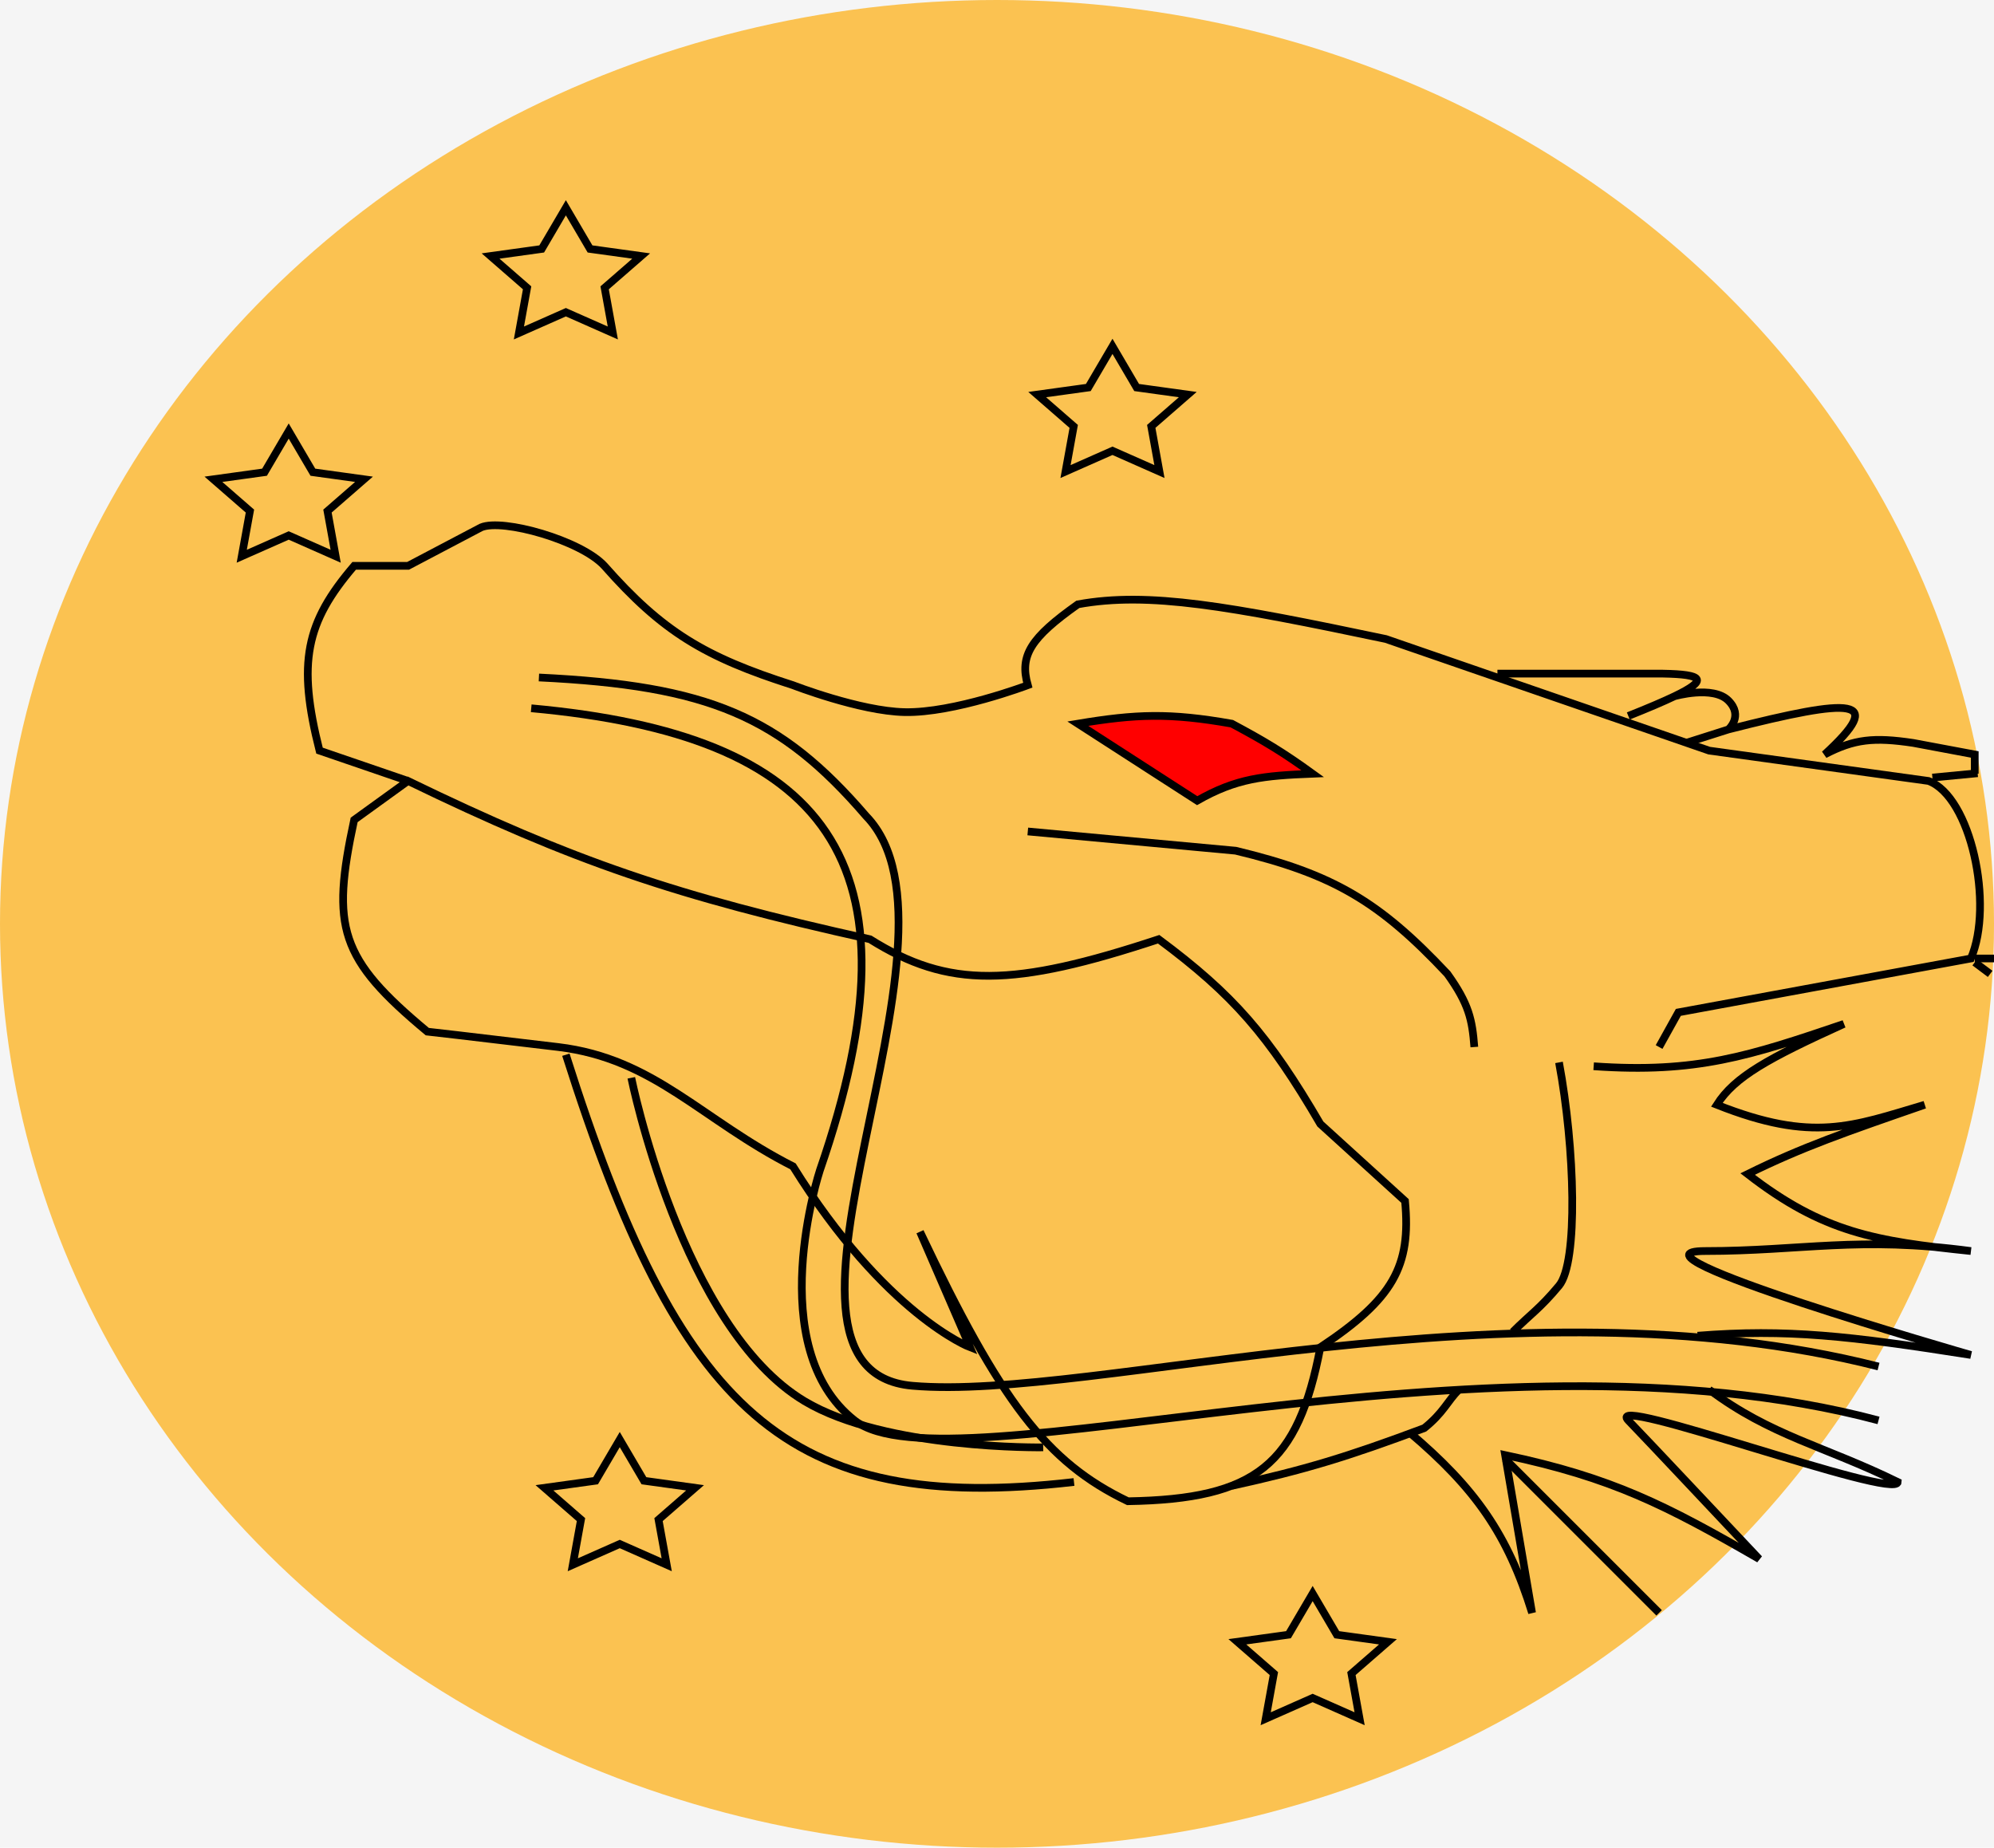 <svg width="259" height="240" viewBox="0 0 259 240" fill="none" xmlns="http://www.w3.org/2000/svg">
<rect width="259" height="240" fill="#F5F5F5"/>
<ellipse cx="129.5" cy="120" rx="129.5" ry="120" fill="#FBC251"/>
<path d="M207 138.5C220.35 139.441 227.237 137.161 239.5 133C229.699 137.458 225.329 139.838 223 143.5C235.531 148.467 240.568 146.281 250 143.5C239.823 147.025 234.081 149.002 227 152.5C236.805 160.111 243.598 161.22 256 162.5C241.406 160.538 234 162.5 221.5 162.5C209 162.5 256 176 256 176C240.3 173.528 232.039 172.582 220.5 173.5" stroke="black"/>
<path d="M251 101L256.875 100.437M256.5 124.5H259" stroke="black"/>
<path d="M183 186C191.66 193.321 195.847 199.314 199 209.5L195.5 189C209.414 191.94 216.371 195.506 228.5 202.5C221.861 195.471 215.09 188.233 211.5 184.5C207.91 180.767 246.418 195.012 246.5 192.5C236.932 187.814 230 186.5 222 180.5" stroke="black"/>
<path d="M53 101.441L41.5 97.5C38.601 86.051 39.706 80.85 46 73.5H53L62.5 68.5C65.297 67.318 75.464 70.19 78.5 73.5C86.043 82.049 91.499 85.329 103 89C103 89 111.676 92.375 117.5 92.5C123.895 92.637 133.5 89 133.5 89C132.402 85.144 133.877 82.84 140 78.5C149.173 76.812 159.677 78.73 180 83L222 97.5L250.5 101.441C256 103.5 259 117.5 256 124.5L218 131.5L215.5 136M53 101.441C74.519 111.875 87.661 116.373 113 122C123.246 128.429 131.583 128.243 150.5 122C160.209 129.213 164.788 134.498 171.5 146L182.5 156C183.294 164.492 180.997 168.676 171.5 175C168.593 190.223 163.23 194.722 146.5 195C135.878 189.908 129.968 182.034 119.5 160L126 175C126 175 115.001 170.79 103 151.5C91.089 145.447 85 137.5 72.5 136C60 134.5 55.5 134 55.5 134C44.081 124.497 42.992 120.48 46 106.5L53 101.441Z" stroke="black"/>
<path d="M256.5 125L258.5 126.5" stroke="black"/>
<path d="M215.5 209.5L195.5 189.5" stroke="black"/>
<path d="M244 184.5C192.675 170.807 123.091 194 111 184.5C98.909 175 106.5 152 106.5 152C120.5 111.5 107.142 95.483 69 92" stroke="black"/>
<path d="M70 88C92.063 89.065 101.343 93.035 112.5 106C127.701 121.665 95.056 177.944 118.5 180C141.944 182.056 196.485 165.446 244 177.5" stroke="black"/>
<path d="M73.5 137C88.216 183.401 102.104 196.81 139.5 192.5M82 140C82 140 88.53 172.451 104.5 182C115.083 188.328 135.5 188 135.5 188" stroke="black"/>
<path d="M160 94C151.922 92.573 147.574 92.74 140 94L155.5 104C160.615 101.087 164.11 100.758 170.5 100.5C166.673 97.734 164.354 96.328 160 94Z" fill="#FF0000" stroke="black"/>
<path d="M194.5 87.5H216C221.209 87.593 221.972 88.291 217.5 90.437M211.5 93C214.064 91.976 216.055 91.131 217.5 90.437M256.5 100.5V98L248.5 96.5C243.395 95.739 240.844 95.994 237 98C245.028 90.616 240.849 90.588 224.5 94.75M219 96.5L224.5 94.75M224.5 94.75C224.5 94.75 226.5 93 224.5 91C222.5 89 217.5 90.437 217.5 90.437" stroke="black"/>
<path d="M133.5 108C144.044 108.976 149.956 109.524 160.5 110.5C173.169 113.537 179.162 117.086 188 126.5C190.797 130.404 191.227 132.438 191.5 136" stroke="black"/>
<path d="M202.5 138C204.582 149.152 205 164 202.5 167C200 170 198.843 170.657 196.5 173" stroke="black"/>
<path d="M189.5 180.5C188 182 187.5 183.5 185 185.5C175.019 189.23 169.537 190.905 160 193" stroke="black"/>
<path d="M37.5 55.988L40.516 61.127L40.639 61.336L40.879 61.369L47.28 62.255L42.75 66.199L42.535 66.385L42.586 66.665L43.599 72.251L37.702 69.643L37.5 69.553L37.298 69.643L31.401 72.251L32.414 66.665L32.465 66.385L32.25 66.199L27.72 62.255L34.121 61.369L34.361 61.336L34.484 61.127L37.5 55.988Z" stroke="black"/>
<path d="M170.5 206.988L173.516 212.127L173.639 212.336L173.879 212.369L180.28 213.255L175.75 217.199L175.535 217.386L175.586 217.665L176.599 223.251L170.702 220.643L170.5 220.553L170.298 220.643L164.401 223.251L165.414 217.665L165.465 217.386L165.25 217.199L160.72 213.255L167.121 212.369L167.361 212.336L167.484 212.127L170.5 206.988Z" stroke="black"/>
<path d="M80.5 186.988L83.516 192.127L83.639 192.336L83.879 192.369L90.28 193.255L85.75 197.199L85.535 197.386L85.586 197.665L86.599 203.251L80.702 200.643L80.5 200.553L80.298 200.643L74.401 203.251L75.414 197.665L75.465 197.386L75.25 197.199L70.72 193.255L77.121 192.369L77.361 192.336L77.484 192.127L80.5 186.988Z" stroke="black"/>
<path d="M144.5 44.988L147.516 50.127L147.639 50.336L147.879 50.369L154.28 51.255L149.75 55.199L149.535 55.386L149.586 55.665L150.599 61.251L144.702 58.643L144.5 58.553L144.298 58.643L138.401 61.251L139.414 55.665L139.465 55.386L139.25 55.199L134.72 51.255L141.121 50.369L141.361 50.336L141.484 50.127L144.5 44.988Z" stroke="black"/>
<path d="M73.5 26.988L76.516 32.127L76.639 32.336L76.879 32.369L83.28 33.255L78.75 37.199L78.535 37.386L78.586 37.665L79.599 43.251L73.702 40.643L73.5 40.553L73.298 40.643L67.401 43.251L68.414 37.665L68.465 37.386L68.25 37.199L63.72 33.255L70.121 32.369L70.361 32.336L70.484 32.127L73.5 26.988Z" stroke="black"/>
</svg>
